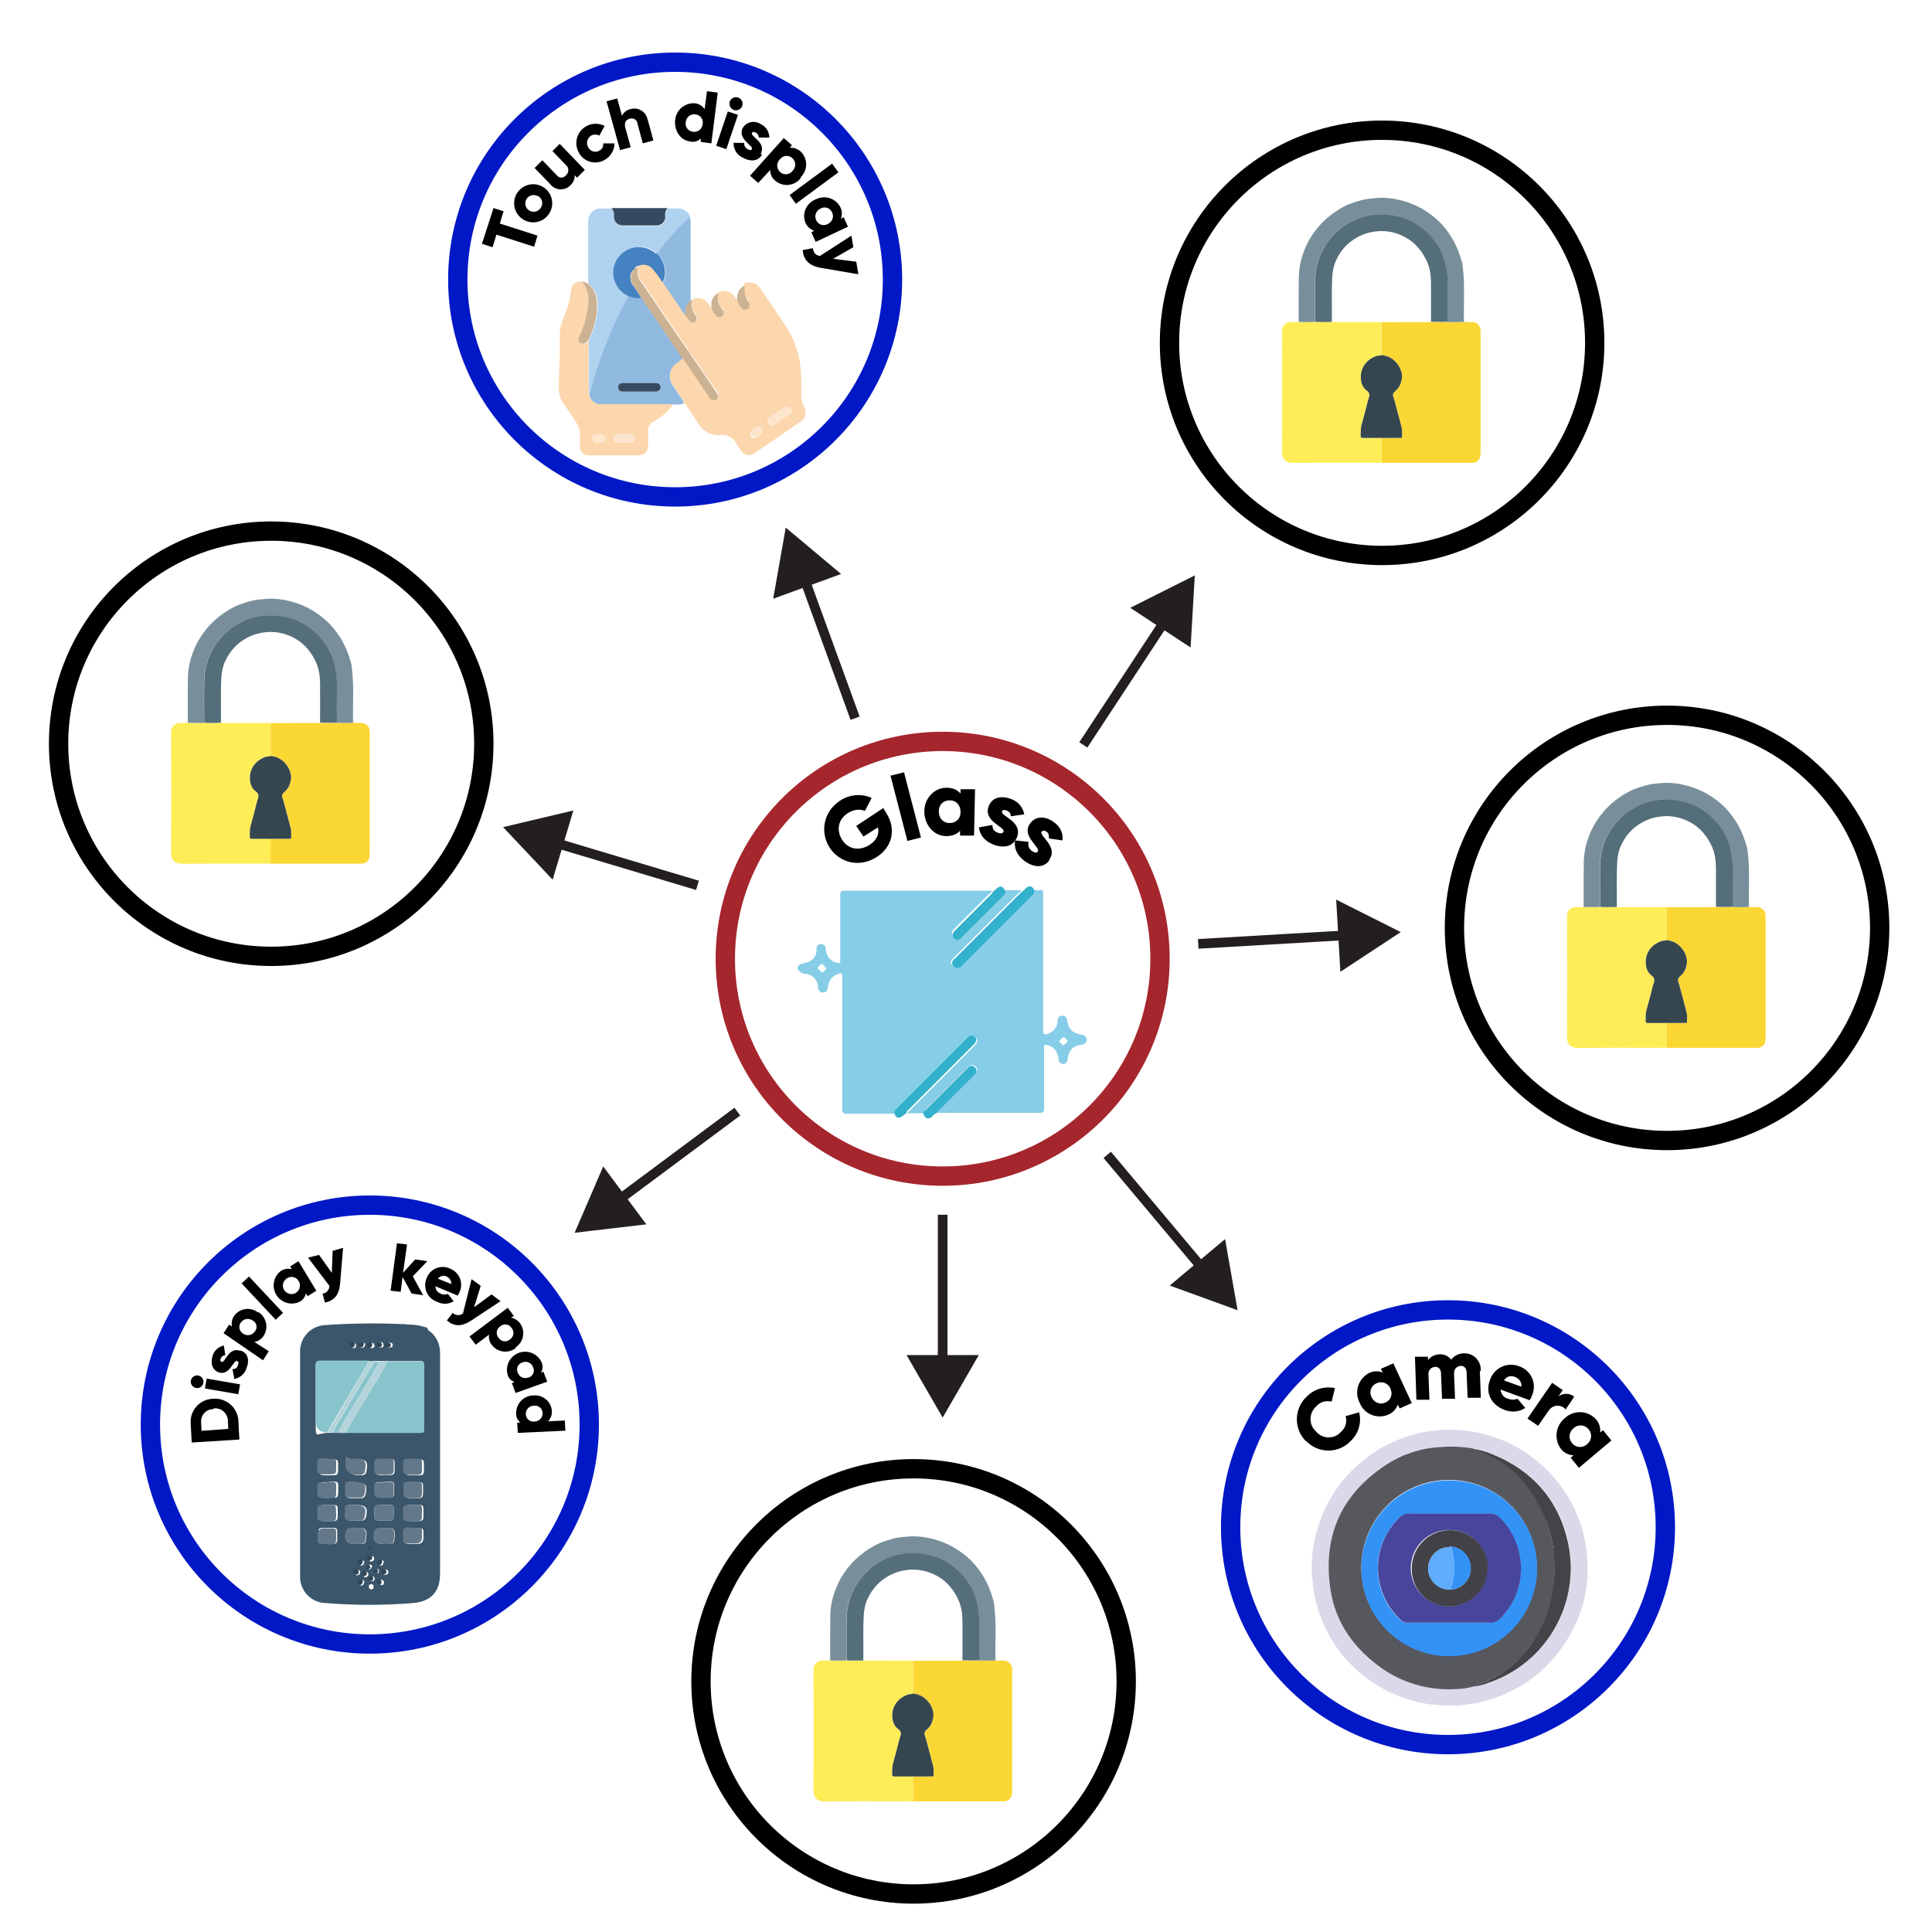 <?xml version="1.0" encoding="UTF-8"?><svg id="Layer_1" xmlns="http://www.w3.org/2000/svg" viewBox="0 0 400 400"><defs><style>.cls-1{stroke:#a5262d;}.cls-1,.cls-2,.cls-3{stroke-width:4px;}.cls-1,.cls-2,.cls-3,.cls-4{fill:none;stroke-miterlimit:10;}.cls-2{stroke:#000;}.cls-5{fill:#fff;}.cls-6{fill:#57575e;}.cls-7{fill:#90b9e0;}.cls-3{stroke:#0018c6;}.cls-8{fill:#d9d9ea;}.cls-9{fill:#8ac5cd;}.cls-10{fill:#48459c;}.cls-11{fill:#546e7a;}.cls-12{fill:#434348;}.cls-13{fill:#3392f5;}.cls-14{fill:#364a5f;}.cls-15{fill:#90bae0;}.cls-16{fill:#afd2ef;}.cls-17{fill:#ffed58;}.cls-18{fill:#fcd6ac;}.cls-4{stroke:#231f20;stroke-width:2px;}.cls-19{fill:#36464e;}.cls-20{fill:#424248;}.cls-21{fill:#3b566a;}.cls-22{fill:#b2d3d9;}.cls-23{fill:#4582c2;}.cls-24{fill:#607890;}.cls-25{fill:#cbb293;}.cls-26{fill:#374b60;}.cls-27{fill:#fcd6ad;}.cls-28{fill:#b3d4da;}.cls-29{fill:#788f9b;}.cls-30{fill:#3392f6;}.cls-31{fill:#637889;}.cls-32{fill:#fde6cd;}.cls-33{fill:#88c4cc;}.cls-34{fill:#2f4859;}.cls-35{fill:#33b1cb;}.cls-36{fill:#cbb292;}.cls-37{fill:#304959;}.cls-38{fill:#fbd734;}.cls-39{fill:#60acfd;}.cls-40{fill:#231f20;}.cls-41{fill:#33b1cc;}.cls-42{fill:#86cde8;}.cls-43{fill:#e2c8aa;}</style></defs><circle class="cls-1" cx="195.17" cy="198.5" r="45"/><path class="cls-42" d="m165.17,200.8v-.6c.3-.6.9-.7,1.4-.8,1.4-.2,2.5-1.3,2.5-2.7v-.5c.1-.5.5-.8,1-.7.5,0,.9.4.9.8,0,.3,0,.5.1.8.2,1.1,1.1,2,2.2,2.2.7.2.7.1.7-.6v-13.5c0-.53.27-.8.8-.8h30.6c0,.3-.3.4-.5.6-2.4,2.4-4.8,4.8-7.2,7.2-.2.2-.4.4-.5.6-.2.4-.1.9.2,1.2s.8.4,1.2.1c.2-.1.4-.3.5-.5,2.8-2.8,5.6-5.6,8.3-8.3.3-.3.5-.6.6-1h3.4c0,.3-.3.4-.5.6l-13.3,13.3-.5.5c-.2.3-.3.7,0,1,.2.3.5.6.9.5.3,0,.6-.2.9-.4l14.6-14.6c.3-.2.5-.6.5-.9h1.1c1,0,.9-.1.9.9v28.3q0,.8.8.6c1.3-.4,2.2-1.5,2.2-2.8,0-.7.4-1,1-1s.9.4,1,1c.2,1.7,1.1,2.6,2.8,2.9.5,0,1,.3,1.2.8v.6c-.2.4-.7.7-1.1.7-1.7.2-2.6,1.1-2.8,2.9,0,.3-.2.7-.4.9-.3.2-.6.3-.9.1-.4-.1-.6-.5-.6-.9-.2-1.6-.9-2.6-2.3-2.9-.7-.2-.7-.1-.7.6v12.6c0,.53-.23.8-.7.8h-21.6c0-.3.3-.4.5-.6l7.5-7.5c.5-.6.6-1.1.1-1.5-.4-.4-1-.4-1.4,0l-.1.1c-2.9,2.9-5.8,5.8-8.7,8.7-.2.2-.4.5-.5.9h-3.4c0-.3.3-.4.5-.6l13.3-13.3c.2-.2.4-.4.5-.6.2-.4.2-.9-.2-1.2-.3-.3-.9-.4-1.2,0-.1,0-.2.2-.3.3l-14.6,14.6c-.3.2-.4.6-.5.9h-10.1c-.6,0-.9-.3-.9-.9v-27.5c0-.7,0-.8-.7-.6-1.3.4-2.1,1.3-2.3,2.9,0,.6-.4,1-1,1s-1-.5-1-1v-.3c-.1-1.4-1.3-2.5-2.7-2.6-.5,0-1-.3-1.3-.7l-.2-.1Zm5,.6c.3-.2.7-.5.9-.9-.3-.4-.6-.7-.9-1-.3.2-.6.5-.9.9.2.3.5.6.9.9h0v.1Zm50.9,14.2c-.2-.4-.5-.7-.9-.9-.4.3-.7.6-.9.9l.9.9.9-.9h0Z"/><path class="cls-41" d="m211.57,184.6c.3-.1.5-.3.7-.6.8-.8,1.6-.6,1.9.5,0,.4-.3.7-.5.9l-14.6,14.6c-.2.3-.5.4-.9.4s-.7-.2-.9-.5-.2-.7,0-1c.1-.2.3-.4.5-.5l13.3-13.3c.2-.2.4-.3.5-.6v.1Z"/><path class="cls-35" d="m187.77,230.4c-.3.1-.5.4-.8.6-.8.7-1.6.5-1.8-.6,0-.3.2-.7.5-.9l14.6-14.6s.2-.2.3-.3c.4-.3.9-.2,1.2,0,.4.3.4.8.2,1.2-.1.2-.3.4-.5.6l-13.3,13.3c-.2.2-.4.3-.5.6l.1.1Z"/><path class="cls-41" d="m205.47,184.6c.2,0,.4-.2.6-.4,1-1,1.6-.8,2.1.4-.1.4-.3.8-.6,1l-8.3,8.3-.5.5c-.4.3-.9.2-1.2-.1-.4-.3-.5-.8-.2-1.2.1-.2.3-.5.5-.6,2.4-2.4,4.8-4.8,7.2-7.2.2-.2.4-.3.5-.6l-.1-.1Z"/><path class="cls-41" d="m193.77,230.5c-.3.1-.5.3-.7.6-.8.8-1.6.5-1.9-.5,0-.3.2-.6.5-.8,2.9-2.9,5.8-5.8,8.7-8.7.3-.5.9-.6,1.4-.2l.1.1c.4.4.4,1-.1,1.5l-7.5,7.5c-.2.2-.4.3-.4.6l-.1-.1Z"/><path d="m183.47,168.3c2.2,3.4,1.2,7.1-1.9,9.1-3.5,2.3-7.7,1.3-9.8-1.9-2.1-3.3-1.2-7.5,2.1-9.7,2.1-1.4,4.6-1.5,6.6-.6l-1.4,2.7c-.9-.4-2.3-.4-3.6.5-1.9,1.2-2.4,3.5-1.1,5.5,1.2,1.9,3.5,2.4,5.7,1,1.5-1,2-2.3,1.7-3.6l-3,1.9-1.5-2.2,5.6-3.7.6,1Z"/><path d="m184.37,160.6l2.8-.7,3.5,13.5-2.8.7-3.5-13.5Z"/><path d="m201.87,163.4l-.2,9.6h-2.9v-1c-.6.7-1.6,1.1-2.9,1.1-2.5,0-4.5-2.3-4.5-5.1s2.2-5,4.7-4.9c1.3,0,2.2.5,2.8,1.2v-.9h3Zm-3,4.7c0-1.4-.9-2.4-2.2-2.4s-2.3.8-2.3,2.3c0,1.4.9,2.4,2.2,2.4s2.3-.8,2.3-2.3Z"/><path d="m210.57,173.3c-.8,2.1-2.9,2.3-4.8,1.6-1.8-.7-2.9-1.9-3.1-3.6l2.8-.5c0,.8.3,1.3,1.1,1.6.6.2,1,.2,1.2-.2.4-1-4.2-2.1-3.1-5.2.7-2,2.7-2.3,4.6-1.6,1.5.5,2.5,1.7,2.8,3.2l-2.8.4c0-.6-.3-1-.9-1.2-.5-.2-.8-.1-.9.2-.4,1,4.3,2,3.1,5.3Z"/><path d="m217.27,178.1c-1.3,1.8-3.4,1.4-5.1.2-1.5-1.1-2.3-2.6-2-4.3l2.8.3c-.2.7,0,1.4.7,1.9.6.4,1,.4,1.2.1.6-.9-3.5-3.2-1.6-5.8,1.2-1.7,3.3-1.5,4.9-.3,1.3.9,2,2.3,1.8,3.8l-2.8-.4c0-.6,0-1.1-.5-1.4-.4-.3-.8-.3-1,0-.6.9,3.6,3.1,1.5,5.9h.1Z"/><circle class="cls-3" cx="139.78" cy="57.88" r="45"/><path class="cls-18" d="m166.78,85.18v.8c-.18.53-.53.99-1,1.3l-9.6,6.6c-.87.61-2.08.39-2.69-.48,0,0,0-.01-.01-.02-.3-.5-.7-1-1-1.5-.6-1.25-1.93-1.97-3.3-1.8-1.87.16-3.66-.78-4.6-2.4-.9-1.3-1.7-2.6-2.6-3.9-.1-.2-.2-.4-.4-.4,0-.19-.07-.36-.2-.5-.7-1.1-1.4-2.1-2.1-3.2-1.05-1.47-.72-3.51.75-4.56.02-.01.03-.02.05-.04.45-.31.89-.64,1.3-1,.2,0,.3.2.4.3,1,1.4,1.9,2.9,2.9,4.3l2.4,3.6c.29.42.85.55,1.3.3.41-.3.5-.89.2-1.3,0,0,0,0,0,0,0-.1-.1-.2-.2-.3-3.2-4.6-6.3-9.2-9.5-13.9-2-3-4.1-6-6.1-9-.44-.58-.68-1.28-.7-2,0-.3.3-.6.1-1v-.2c1.12-.52,2.45-.19,3.2.8.58.91,1.21,1.78,1.9,2.6,1.2,1.7,2.3,3.4,3.5,5.1.34.61.74,1.17,1.2,1.7h0s0,.2.1.2c.27.42.57.82.9,1.2.3.3.8.3,1.1,0,.4-.3.4-.8,0-1.3-.56-.71-.84-1.6-.8-2.5,0-.3.3-.5.1-.7,1.12-.57,2.48-.23,3.2.8.18.34.41.65.7.9.23.54.53,1.05.9,1.5.32.3.8.38,1.2.2.39-.27.52-.78.3-1.2-.13-.26-.3-.49-.5-.7-.51-.73-.69-1.63-.5-2.5v-.4c.77-.45,1.73-.45,2.5,0,.7.4,1,1.1,1.5,1.6h0c.24.5.54.97.9,1.4.3.3.8.3,1.1,0,.28-.21.43-.55.4-.9-.04-.26-.14-.5-.3-.7-.59-.69-.84-1.6-.7-2.5v-.8c1.2-.51,2.59-.09,3.3,1,1.9,2.8,3.8,5.5,5.6,8.3,1.44,2.31,2.36,4.9,2.7,7.6.22,1.93.29,3.86.2,5.8-.04,1.15.23,2.3.8,3.3l.1.5Zm-2.9-.1c0-.32-.2-.59-.5-.7-.32-.15-.68-.15-1,0-1,.7-2,1.3-3,2-.43.22-.6.74-.38,1.17.02.05.05.09.08.13.3.41.89.5,1.3.2,0,0,0,0,0,0,1-.7,2-1.4,3-2,.31-.15.5-.46.5-.8Zm-6.1,4.2c.05-.44-.27-.85-.71-.9-.17-.02-.34.01-.49.1-.32.16-.62.37-.9.6-.3.32-.38.8-.2,1.2.25.38.77.49,1.15.24.02-.01.03-.02.05-.04.28-.18.55-.38.8-.6.2-.2.3-.3.2-.5l.1-.1Z"/><path class="cls-16" d="m121.78,58.68v-12.8c-.03-1.25.79-2.37,2-2.7h2.9c.37.48.55,1.09.5,1.7-.08.97.64,1.82,1.61,1.89.06,0,.12,0,.19,0h6.9c.98.07,1.83-.67,1.9-1.65,0-.08,0-.17,0-.25-.08-.61.1-1.23.5-1.7h2.6c.67.17,1.27.56,1.7,1.1.2.22.31.5.3.8-.8.7-1.6,1.5-2.3,2.2-1.3,1.4-2.5,2.8-3.7,4.3-.19.39-.51.71-.9.9-1.05-.97-2.47-1.45-3.9-1.3-2.61.21-4.69,2.29-4.9,4.9-.12,2.2,1.1,4.26,3.1,5.2-.4.8-.9,1.7-1.3,2.5-1,1.9-1.9,3.9-2.7,5.8-1.16,2.81-2.18,5.68-3.05,8.6-.4,1.3-.7,2.6-1.1,3.9-.16-.38-.23-.79-.2-1.2v-10.4c.1-.3.3-.6.4-.9.68-1.56,1.12-3.21,1.3-4.9.3-2.2.1-4.3-1.7-5.9l-.15-.1Z"/><path class="cls-14" d="m138.23,43.08c-.42.46-.6,1.09-.5,1.7.07.98-.67,1.83-1.65,1.9-.08,0-.17,0-.25,0h-6.9c-.97.03-1.78-.74-1.81-1.71,0-.06,0-.12,0-.19.08-.61-.1-1.23-.5-1.7h11.6Z"/><path class="cls-24" d="m137.98,43.08c-.1.1-.3,0-.5,0h.5Z"/><path class="cls-7" d="m121.98,81.98c.4-1.3.7-2.6,1.1-3.9.88-2.92,1.92-5.79,3.1-8.6.8-1.98,1.7-3.92,2.7-5.8.4-.8.9-1.7,1.3-2.5.2,0,.4.2.6.2.67.27,1.4.34,2.1.2,0,.1.2.2.2.3,2.4,3.5,4.8,7.1,7.2,10.6.42.53.79,1.1,1.1,1.7-.41.36-.85.69-1.3,1-1.49,1.02-1.86,3.06-.84,4.55.01.02.02.03.04.05.7,1.1,1.4,2.1,2.1,3.2.1.2.2.3.2.5-.7.4-1.4.2-2.1.3h-14.8c-1.15.09-2.22-.61-2.6-1.7l-.1-.1Zm10.4-.9h3.3c.7,0,1.1-.3,1.1-.9s-.4-.9-1.1-.9h-6.6c-.7,0-1.1.3-1.1.9s.4.9,1.1.9h3.3Z"/><path class="cls-15" d="m135.88,52.38c.5-.1.6-.5.9-.9,1.2-1.5,2.4-2.9,3.7-4.3.72-.78,1.49-1.52,2.3-2.2.16.38.23.79.2,1.2v16.2c-.53.38-.89.96-1,1.6-.05.47-.05.93,0,1.4-.46-.53-.86-1.09-1.2-1.7-1.2-1.7-2.3-3.4-3.5-5.1.32-.62.49-1.3.5-2,.04-1.57-.62-3.07-1.8-4.1l-.1-.1Z"/><path class="cls-23" d="m135.88,52.38c1.17,1.04,1.82,2.54,1.8,4.1.03.7-.15,1.39-.5,2-.58-.91-1.21-1.78-1.9-2.6-.72-1.03-2.08-1.37-3.2-.8-.29,0-.54.21-.6.5h0c-.06,0-.1.04-.1.1h0c-.06,0-.1.04-.1.1h0c-.06,0-.1.04-.1.1h0c-.58.49-.81,1.27-.6,2,0,.45.18.88.5,1.2.6.9,1.2,1.7,1.7,2.6-.7.13-1.43.06-2.1-.2-.21-.02-.42-.09-.6-.2-2.66-1.2-3.85-4.33-2.65-7,.8-1.77,2.51-2.97,4.45-3.1,1.42-.09,2.82.37,3.9,1.3l.1-.1Z"/><path class="cls-36" d="m132.78,61.58c-.6-.9-1.2-1.7-1.7-2.6-.29-.34-.47-.76-.5-1.2,0-.71.21-1.41.6-2h.1l.1-.1h0l.1-.1h0c.2,0,.4-.2.6-.3.1.3-.1.6-.1,1,.02.72.26,1.42.7,2,2,3,4.1,6,6.1,9,3.2,4.6,6.3,9.2,9.5,13.9,0,.1.2.2.2.3.31.4.23.97-.17,1.28-.01,0-.02.02-.03.02-.45.21-.99.08-1.3-.3l-2.4-3.6c-1-1.4-1.9-2.9-2.9-4.3-.1-.2-.2-.3-.4-.3-.33-.59-.7-1.16-1.1-1.7-2.4-3.5-4.8-7.1-7.2-10.6,0-.1-.2-.2-.2-.3v-.1Z"/><path class="cls-32" d="m163.88,85.08c0,.34-.19.65-.5.8-1,.7-2,1.4-3,2-.42.27-.98.18-1.3-.2-.28-.41-.18-.97.22-1.25.02-.02.05-.03.08-.05,1-.7,2-1.4,3-2,.29-.25.71-.25,1,0,.3.2.5.4.5.7Z"/><path class="cls-25" d="m152.68,62.38c-.16-.75-.05-1.52.3-2.2.3-.46.71-.84,1.2-1.1v.8c-.06.89.18,1.77.7,2.5.2.18.31.43.3.7,0,.4,0,.7-.4.9-.34.2-.76.2-1.1,0-.39-.4-.7-.88-.9-1.4h0l-.1-.2Z"/><path class="cls-25" d="m147.38,63.78c-.38-1.21.17-2.52,1.3-3.1.1.1,0,.3,0,.4-.2.87-.02,1.78.5,2.5.2.2.3.5.5.7.28.41.16.97-.25,1.25s-.97.16-1.25-.25c-.39-.44-.7-.95-.9-1.5h.1Z"/><path class="cls-36" d="m141.88,65.28v-1.4c.21-.6.55-1.15,1-1.6.15-.03.29-.09.4-.2.2.3,0,.5-.1.7,0,.9.28,1.77.8,2.5.35.36.35.94,0,1.3-.3.3-.8.3-1.1,0-.32-.38-.62-.78-.9-1.2,0,0,0-.2-.1-.2h0v.1Z"/><path class="cls-32" d="m157.78,89.18c0,.2,0,.4-.2.5-.22.25-.49.46-.8.6-.36.28-.88.21-1.16-.15-.01-.02-.02-.03-.04-.05-.24-.4-.15-.9.2-1.2l.9-.6c.39-.22.88-.08,1.1.31.08.15.12.32.1.49l-.1.1Z"/><path class="cls-43" d="m132.08,55.18c-.2,0-.4.3-.6.3,0-.3.4-.4.6-.5v.2Z"/><path class="cls-15" d="m141.88,65.28c0,.08.04.15.1.2-.05-.05-.09-.12-.1-.2Z"/><path class="cls-27" d="m121.98,81.98c.38,1.09,1.45,1.79,2.6,1.7h14.8c-.98,1.38-2.24,2.54-3.7,3.4-.2.1-.3.2-.5.3-.7.36-1.09,1.12-1,1.9v3.1c0,1.05-.85,1.9-1.9,1.9h-10.3c-.96.09-1.81-.61-1.9-1.56-.01-.11-.01-.22,0-.34v-3c-.23-.99-.67-1.91-1.3-2.7-.7-1-1.3-2.1-2.1-3.1-.67-.97-1.02-2.12-1-3.3,0-2.3.2-4.6.2-6.9v-3.3c-.04-1.47.24-2.94.8-4.3.82-1.84,1.36-3.8,1.6-5.8.04-.96.86-1.7,1.82-1.66.13,0,.26.03.38.06.9,1.1,1.39,2.48,1.4,3.9-.05,1.35-.25,2.69-.6,4-.27,1.25-.7,2.47-1.3,3.6-.23.47-.05,1.04.4,1.3.42.26.98.13,1.24-.29.02-.04.04-.07.06-.11.05-.11.12-.21.2-.3v10.4c-.03.41.04.82.2,1.2l-.1-.1Zm7.3,7.9h-1.2c-.5-.07-.96.27-1.03.77s.27.96.77,1.03c.09.01.18.01.27,0h2.4c.5,0,.9-.4.9-.9s-.4-.9-.9-.9h-1.2Zm-5.3,1.8c.24.02.48-.02.7-.1.38-.17.59-.59.5-1-.14-.43-.55-.72-1-.7-.6,0-1.2,0-1.5.6v.2c0,.7.4,1,1.3,1Z"/><path class="cls-36" d="m121.78,70.38c-.05.11-.12.21-.2.3-.26.45-.83.63-1.3.4-.45-.2-.66-.73-.46-1.19.02-.04.04-.08.06-.11.58-1.15,1.03-2.35,1.35-3.6.35-1.31.55-2.65.6-4,.04-1.43-.46-2.82-1.4-3.9.49.08.97.25,1.4.5,1.8,1.6,1.9,3.7,1.7,5.9-.18,1.69-.62,3.34-1.3,4.9-.1.3-.3.6-.4.9l-.05-.1Z"/><path class="cls-26" d="m132.38,81.08h-3.3c-.7,0-1.1-.3-1.1-.9s.4-.9,1.1-.9h6.6c.7,0,1.1.4,1.1.9s-.4.9-1.1.9h-3.3Z"/><path class="cls-43" d="m131.23,55.78c-.35.61-.55,1.3-.6,2-.26-.73-.02-1.54.6-2Z"/><path class="cls-32" d="m129.28,89.88h1.1c.5-.07.96.27,1.03.77s-.27.96-.77,1.03c-.09.01-.18.01-.27,0h-2.4c-.5,0-.9-.4-.9-.9s.4-.9.9-.9h1.3,0Z"/><path class="cls-32" d="m124.08,91.68c-1,0-1.4-.3-1.3-1v-.2c.3-.6.9-.6,1.5-.6.45-.02.86.27,1,.7.14.41-.07.85-.48.99,0,0-.01,0-.02,0-.23.07-.46.11-.7.1Z"/><path d="m104.28,43.68l-.8,2.6,7.8,2.5-.7,2.3-7.8-2.5-.8,2.6-2.2-.7,2.4-7.4,2.2.7-.1-.1Z"/><path d="m108.38,45.48c-1.87-1.11-2.5-3.52-1.39-5.4,1.11-1.87,3.52-2.5,5.4-1.39,1.87,1.1,2.5,3.51,1.4,5.39-1.09,1.87-3.48,2.51-5.36,1.43-.01,0-.03-.02-.04-.03Zm2.9-4.9c-.85-.44-1.89-.11-2.33.74-.44.85-.11,1.89.74,2.33.82.43,1.83.13,2.3-.67.51-.78.29-1.83-.5-2.34-.03-.02-.07-.04-.1-.06h-.1Z"/><path d="m115.88,29.78l5.2,5.4-1.6,1.6-.5-.5c.03.8-.3,1.57-.9,2.1-1.07,1.09-2.83,1.1-3.92.03-.1-.1-.2-.21-.28-.33l-3.2-3.3,1.6-1.6,3,3.1c.38.52,1.11.64,1.63.27.1-.07.19-.16.27-.27.58-.49.66-1.35.17-1.93-.05-.06-.11-.12-.17-.17l-2.8-2.9,1.6-1.6-.1.1Z"/><path d="m119.78,31.48c-1.03-1.96-.27-4.37,1.69-5.4,1.16-.61,2.55-.61,3.71,0l-1.1,2c-.53-.3-1.17-.3-1.7,0-.82.5-1.09,1.57-.6,2.4.38.81,1.35,1.16,2.16.78.05-.02.1-.05.14-.08.57-.26.9-.88.8-1.5h2.35c-.02,1.41-.78,2.7-2,3.4-1.82,1.1-4.19.52-5.29-1.3-.04-.07-.08-.13-.11-.2l-.05-.1Z"/><path d="m134.08,24.68l1.2,4.4-2.2.6-1.1-4.1c-.08-.66-.68-1.14-1.34-1.06-.09.01-.17.03-.26.06-.8.2-1.2.8-.9,1.9l1.1,4-2.2.6-2.8-10.1,2.2-.6,1,3.6c.33-.74,1.01-1.26,1.8-1.4,1.46-.42,2.99.42,3.42,1.89.04.13.07.27.08.41v-.2Z"/><path d="m148.58,19.28l-1.3,10.4-2.2-.3v-.7c-.57.58-1.41.81-2.2.6-2-.2-3.3-2.2-3.1-4.4.17-2.06,1.94-3.6,4-3.5.85.06,1.62.5,2.1,1.2l.5-3.7,2.2.3v.1Zm-3.1,6.4c.18-.91-.41-1.79-1.32-1.97-.06-.01-.12-.02-.18-.03-.95-.15-1.84.51-1.98,1.46,0,.05-.01.1-.02.14-.18.91.41,1.79,1.32,1.97.06.01.12.02.18.03.95.15,1.84-.51,1.98-1.46,0-.05.01-.1.02-.14Z"/><path d="m150.68,23.08l2.1.7-2.4,7.1-2.1-.7,2.4-7.1Zm.4-2c.22-.72.98-1.12,1.7-.9.72.22,1.12.98.9,1.7-.22.72-.98,1.12-1.7.9-.71-.23-1.1-.98-.9-1.7h0Z"/><path d="m157.78,31.98c-.8,1.5-2.5,1.5-3.9.7-1.26-.51-2.06-1.75-2-3.1h2.2c-.07.54.22,1.06.7,1.3.5.3.8.2.9,0,.4-.7-3.1-2.1-1.9-4.4.76-1.23,2.37-1.62,3.6-.86.03.02.06.04.1.06,1.1.5,1.8,1.59,1.8,2.8h-2.2c.04-.43-.21-.83-.6-1-.23-.2-.57-.2-.8,0-.4.8,3.1,2,1.8,4.4l.3.1Z"/><path d="m165.78,36.88c-1.23,1.59-3.51,1.89-5.11.66-.07-.05-.13-.11-.19-.16-.67-.53-1.04-1.35-1-2.2l-2.5,2.7-1.7-1.5,7-7.8,1.7,1.5-.5.5c.84-.04,1.67.24,2.3.8,1.46,1.41,1.51,3.74.1,5.2-.03.03-.06.06-.1.1v.2Zm-1.7-1.5c.72-.67.76-1.8.08-2.52-.03-.03-.06-.06-.08-.08-.67-.67-1.76-.67-2.43,0-.06.06-.12.13-.17.2-.72.67-.76,1.8-.08,2.52.03.03.06.06.08.08.67.67,1.76.67,2.43,0,.06-.06.12-.13.17-.2Z"/><path d="m172.28,33.88l1.3,1.8-8.8,6.5-1.3-1.8,8.8-6.5Z"/><path d="m175.68,46.88l-6.8,3.2-.9-2,.6-.3c-.8-.26-1.45-.84-1.8-1.6-.79-1.88.09-4.05,1.97-4.85.04-.02.09-.04.13-.05,1.85-.96,4.13-.25,5.1,1.6.38.75.42,1.62.1,2.4l.6-.3.9,2,.1-.1Zm-4.3-.5c.9-.39,1.32-1.44.93-2.34,0-.02-.02-.04-.03-.06-.37-.86-1.36-1.26-2.22-.89-.06.03-.12.06-.18.09-.9.39-1.32,1.44-.93,2.34,0,.02.02.04.03.06.37.86,1.36,1.26,2.22.89.06-.03.12-.06.18-.09Z"/><path d="m177.68,56.78l-7.6-1.3c-2.5-.4-3.7-1.6-3.9-3.7l2.1-.4c.2,1,.6,1.5,1.5,1.6l6.5-4.2.4,2.4-4.2,2.4,4.8.6.4,2.4v.2Z"/><circle class="cls-3" cx="299.79" cy="316.2" r="45"/><path d="m270.49,298.5c-2.57-2.45-2.66-6.52-.21-9.09.07-.07.14-.14.21-.21,1.52-1.59,3.75-2.27,5.9-1.8l-.7,2.8c-1.17-.32-2.42.07-3.2,1-1.44,1.29-1.56,3.49-.27,4.93.09.1.18.19.27.27,1.23,1.44,3.39,1.61,4.82.38.14-.12.26-.24.38-.38.9-.8,1.26-2.05.9-3.2l2.8-.8c.55,2.13-.11,4.39-1.7,5.9-2.39,2.57-6.41,2.71-8.97.33-.11-.1-.22-.21-.33-.33l.1.2Z"/><path d="m288.49,282.3l3.8,8.2-2.5,1.1-.4-.8c-.32.96-1.05,1.73-2,2.1-2.27.96-4.89-.1-5.85-2.37-.02-.04-.04-.09-.05-.13-1.14-2.21-.29-4.92,1.9-6.1.9-.48,1.97-.52,2.9-.1l-.4-.8,2.5-1.1h.1Zm-.6,5.2c-.44-1.08-1.68-1.6-2.76-1.16-.05.02-.09.04-.14.06-1.05.43-1.54,1.63-1.11,2.68.03.08.07.15.11.22.47,1.07,1.71,1.57,2.79,1.1.02-.01.05-.02.07-.03,1.04-.44,1.53-1.64,1.09-2.69-.03-.06-.06-.12-.09-.18h.04Z"/><path d="m306.39,283.9l.2,5.5h-2.74l-.2-5.2c0-.9-.5-1.5-1.3-1.4s-1.4.7-1.3,1.7l.2,5.1h-2.7l-.2-5.2c0-.9-.5-1.5-1.3-1.4s-1.4.7-1.3,1.7l.2,5.1h-2.7l-.3-8.9h2.7v.7c.57-.75,1.46-1.19,2.4-1.2.93-.06,1.84.35,2.4,1.1.62-.81,1.58-1.3,2.6-1.3,1.84-.1,3.41,1.31,3.51,3.14,0,.15,0,.3,0,.46l-.16.1Z"/><path d="m312.29,289.6c.61.25,1.29.25,1.9,0l1.6,1.9c-1.28.83-2.89.98-4.3.4-2.9-1.1-4-3.7-3-6.2.8-2.41,3.4-3.71,5.8-2.91.1.03.2.07.3.11,2.31.8,3.54,3.32,2.75,5.63-.04.13-.09.25-.15.37-.11.36-.27.7-.5,1l-6-2.2c.03.93.69,1.71,1.6,1.9Zm2.7-2.5c.09-.89-.45-1.72-1.3-2-.83-.42-1.85-.11-2.3.7l3.6,1.3Z"/><path d="m325.85,289.3l-1.7,2.5c-.77-.92-2.14-1.03-3.06-.26-.13.11-.24.23-.34.36l-2.3,3.3-2.2-1.5,5.1-7.4,2.2,1.5-.9,1.3c.95-.7,2.25-.7,3.2,0v.2Z"/><path d="m333.79,298.1l-6.9,5.8-1.7-2.1.6-.5c-1.02-.03-1.97-.5-2.6-1.3-1.5-2-1.15-4.83.8-6.4,1.83-1.71,4.68-1.62,6.4.2.7.76,1.02,1.78.9,2.8l.6-.5,1.7,2.1.2-.1Zm-5.2.9c.93-.72,1.11-2.05.39-2.99-.03-.04-.06-.08-.09-.11-.73-.91-2.06-1.05-2.97-.32-.05.04-.09.08-.13.12-.93.72-1.11,2.05-.39,2.99.03.04.06.08.09.11.73.91,2.06,1.05,2.97.32.05-.04.09-.08.13-.12h0Z"/><path class="cls-8" d="m328.79,326.3v.2c-.3,0-.2.3-.2.4.02.5-.02,1-.1,1.5-.46,3.4-1.54,6.69-3.2,9.7-1.45,2.61-3.27,5.01-5.4,7.1-2.28,2.2-4.92,3.99-7.8,5.3-2.42,1.11-4.97,1.89-7.6,2.3l-2.4.3h-3.8c-.66-.12-1.33-.19-2-.2-6.9-.93-13.23-4.34-17.8-9.6-3.72-4.31-6.06-9.64-6.7-15.3.03-.54-.04-1.08-.2-1.6v-3.6c.09-.15.13-.33.1-.5,0-.81.1-1.62.3-2.4.52-3.15,1.57-6.2,3.1-9,1.42-2.61,3.24-4.97,5.4-7,6.12-5.88,14.57-8.71,23-7.7,3.19.39,6.3,1.31,9.2,2.7,6.29,3.11,11.23,8.41,13.9,14.9.98,2.36,1.62,4.86,1.9,7.4.17,1.49.23,3,.2,4.5-.02.21.02.41.1.6h0Zm-23.8,22.9c1.12-.17,2.22-.44,3.3-.8,11.94-4.11,18.99-16.42,16.5-28.8-1.9-8.9-7.3-15.1-15.7-18.5-1.27-.56-2.62-.93-4-1.1-.23-.08-.46-.15-.7-.2-2.08-.32-4.2-.38-6.3-.2-3.92.22-7.71,1.46-11,3.6-8.9,5.8-12.9,14-11.8,24.6.69,6.91,4.39,13.16,10.1,17.1,4.69,3.4,10.41,5.1,16.2,4.8,1.15.03,2.3-.14,3.4-.5h0Z"/><path class="cls-6" d="m304.99,349.2c-1.11.31-2.25.48-3.4.5-5.8.39-11.55-1.31-16.2-4.8-5.8-4.3-9.4-10-10.1-17.1-1.2-10.6,2.9-18.8,11.8-24.6,3.29-2.14,7.08-3.38,11-3.6,2.1-.18,4.22-.12,6.3.2.25-.02.5.05.7.2.15.12.32.22.5.3,4.28,1.29,8.03,3.92,10.7,7.5,1.29,1.66,2.37,3.47,3.2,5.4,1.38,3.22,2.18,6.67,2.36,10.17.05,1.84-.05,3.68-.3,5.5-.39,2.82-1.23,5.55-2.5,8.1-1.36,2.79-3.22,5.29-5.5,7.4-1.88,1.7-4.05,3.05-6.4,4-.72.22-1.42.49-2.1.8l-.06.03Zm-23.14-24.6c.03,10.02,8.18,18.13,18.2,18.1,10.02-.03,18.13-8.18,18.1-18.2-.03-10.02-8.18-18.13-18.2-18.1-9.98.03-18.07,8.12-18.1,18.1v.1Z"/><path class="cls-12" d="m304.99,349.2c.68-.33,1.38-.59,2.1-.8,2.35-.96,4.51-2.31,6.4-4,2.28-2.11,4.14-4.61,5.5-7.4,1.27-2.55,2.11-5.28,2.5-8.1.3-1.82.4-3.66.3-5.5-.09-3.53-.91-7-2.4-10.2-.83-1.93-1.91-3.74-3.2-5.4-2.67-3.58-6.42-6.21-10.7-7.5-.2,0-.3-.1-.5-.3,1.38.17,2.73.54,4,1.1,8.4,3.4,13.8,9.6,15.7,18.5,2.55,12.39-4.52,24.74-16.5,28.8-1.06.42-2.17.69-3.3.8h.1Z"/><path class="cls-30" d="m281.85,324.7c0-10.05,8.15-18.2,18.2-18.2,10.05,0,18.2,8.15,18.2,18.2,0,10.05-8.15,18.2-18.2,18.2h0c-10.02.01-18.16-8.08-18.2-18.1h0v-.1Zm18.2-11.3h-8.2c-.86-.07-1.71.26-2.3.9-.2.2-.3.4-.5.6-2.83,3.04-4.18,7.17-3.7,11.3.35,3.58,2.03,6.89,4.7,9.3.29.3.68.48,1.1.5h17c.94.03,1.85-.33,2.5-1,.2-.2.3-.4.5-.5,2.96-3.32,4.25-7.81,3.5-12.2-.53-2.97-1.92-5.72-4-7.9-.55-.64-1.36-1.01-2.2-1h-8.4Z"/><path class="cls-10" d="m300.09,313.37h8.4c.84,0,1.65.36,2.2,1,2.12,2.16,3.52,4.92,4,7.9.78,4.39-.51,8.89-3.5,12.2-.11.21-.29.39-.5.5-.6.74-1.55,1.12-2.5,1h-17c-.42-.02-.81-.2-1.1-.5-2.65-2.42-4.32-5.73-4.7-9.3-.48-4.13.87-8.26,3.7-11.3.2-.17.36-.38.5-.6.58-.65,1.43-.99,2.3-.9h8.2Zm7.9,11.3c.03-4.34-3.46-7.87-7.8-7.9-.03,0-.07,0-.1,0-4.36-.06-7.94,3.44-8,7.8-.06,4.36,3.44,7.94,7.8,8,4.36.06,7.94-3.44,8-7.8,0-.03,0-.07,0-.1h.1,0Z"/><path class="cls-20" d="m307.99,324.7c-.05,4.3-3.5,7.79-7.8,7.9-4.23.13-7.77-3.2-7.9-7.43,0-.16,0-.31,0-.47,0-4.36,3.54-7.9,7.9-7.9s7.9,3.54,7.9,7.9h-.1Zm-7.9-4.4c-2.42.02-4.38,1.98-4.4,4.4h0c.02,2.42,1.98,4.38,4.4,4.4,2.41.02,4.38-1.93,4.4-4.34,0-.02,0-.04,0-.06,0-2.44-1.96-4.44-4.4-4.5h0v.1Z"/><path class="cls-39" d="m300.09,329.1c-2.38.05-4.35-1.84-4.4-4.22,0-.06,0-.12,0-.18.02-2.42,1.98-4.38,4.4-4.4h0c.4.2.5.7.6,1.1.5,2.21.5,4.49,0,6.7-.01.44-.24.85-.6,1.1v-.1Z"/><path class="cls-13" d="m300.09,329.1c.4-.2.5-.7.6-1.1.5-2.21.5-4.49,0-6.7-.01-.44-.24-.85-.6-1.1,2.46,0,4.45,2,4.44,4.46,0,2.45-1.99,4.44-4.44,4.44h0Z"/><line class="cls-5" x1="195.17" y1="251.5" x2="195.17" y2="293.5"/><line class="cls-4" x1="195.17" y1="251.5" x2="195.17" y2="282.74"/><polygon class="cls-40" points="187.69 280.55 195.17 293.5 202.65 280.55 187.69 280.55"/><line class="cls-5" x1="152.66" y1="230.15" x2="118.97" y2="255.23"/><line class="cls-4" x1="152.66" y1="230.15" x2="127.6" y2="248.8"/><polygon class="cls-40" points="124.89 241.5 118.97 255.23 133.82 253.49 124.89 241.5"/><line class="cls-5" x1="144.4" y1="183.3" x2="104.16" y2="171.25"/><line class="cls-4" x1="144.4" y1="183.3" x2="114.47" y2="174.34"/><polygon class="cls-40" points="118.71 167.8 104.16 171.25 114.42 182.13 118.71 167.8"/><line class="cls-5" x1="177.04" y1="148.7" x2="162.68" y2="109.23"/><line class="cls-4" x1="177.04" y1="148.7" x2="166.36" y2="119.34"/><polygon class="cls-40" points="174.14 118.84 162.68 109.23 160.08 123.96 174.14 118.84"/><line class="cls-5" x1="224.29" y1="154.22" x2="247.37" y2="119.13"/><line class="cls-4" x1="224.29" y1="154.22" x2="241.46" y2="128.12"/><polygon class="cls-40" points="246.5 134.06 247.37 119.13 234.01 125.84 246.5 134.06"/><line class="cls-5" x1="248.08" y1="195.42" x2="290.01" y2="192.98"/><line class="cls-4" x1="248.08" y1="195.42" x2="279.26" y2="193.6"/><polygon class="cls-40" points="277.51 201.2 290.01 192.98 276.64 186.26 277.51 201.2"/><line class="cls-5" x1="229.24" y1="239.1" x2="256.24" y2="271.27"/><line class="cls-4" x1="229.24" y1="239.1" x2="249.32" y2="263.03"/><polygon class="cls-40" points="242.18 266.16 256.23 271.27 253.64 256.54 242.18 266.16"/><path class="cls-38" d="m303.12,66.65c.56,0,1.12.02,1.68.03.95,0,1.73.78,1.75,1.74.01.88,0,1.76,0,2.63,0,7.43,0,14.85,0,22.28,0,.48-.02.98-.16,1.44-.17.55-.85,1.05-1.43,1.05-6.29,0-12.58,0-18.86,0-.03,0-.06,0-.09-.01,0-1.71,0-3.42,0-5.13,1.31,0,2.62,0,3.93-.01.17,0,.36.04.36-.23.01-.65.06-1.31-.09-1.93-.41-1.67-.89-3.33-1.32-4.99-.12-.45-.24-.9-.4-1.33-.25-.68.22-1.04.63-1.42.68-.62.96-1.4,1.12-2.3.34-1.87-1.24-4.12-3.02-4.69-.06-.1-.14-.15-.25-.09-.09-.02-.18-.04-.27-.06-.04-.06-.09-.07-.16-.04-.17-.02-.35-.05-.52-.07,0-2.27,0-4.54,0-6.81,3.22,0,6.45-.01,9.67-.02.2,0,.4-.02.6-.02,1.15.04,2.31.05,3.46,0,1.13.06,2.26.05,3.39,0Z"/><path class="cls-17" d="m286,90.67c0,1.71,0,3.42,0,5.13-.65,0-1.29.01-1.94.01-5.48,0-10.97-.03-16.45.02-1.44.01-2.19-.77-2.18-2.19.05-8.39.03-16.78,0-25.17,0-1.01.81-1.81,1.77-1.79.56.01,1.12-.01,1.68-.02,1.13.03,2.26.06,3.39-.01,1.15.07,2.3.04,3.45.01.19,0,.37.02.56.02,3.24,0,6.48,0,9.71.01,0,2.27,0,4.54,0,6.81-.36.17-.77.09-1.15.24-1.6.62-2.66,1.7-3.04,3.41-.07.04-.12.08-.03.15-.13,1.41.02,2.7,1.28,3.63.4.29.55.74.39,1.29-.1.34-.23.67-.31,1.01-.22.94-.47,1.88-.72,2.81-.18.69-.4,1.37-.56,2.07-.16.69-.12,1.39-.15,2.09-.01.35.08.47.45.46,1.28-.02,2.56,0,3.84,0Z"/><path class="cls-29" d="m272.27,66.64c-1.13.07-2.26.04-3.39.01,0-3.05-.02-6.1.02-9.15.02-1.41.21-2.81.62-4.18.49-1.65,1.19-3.2,2.14-4.63,1.18-1.79,2.65-3.31,4.4-4.56,1.15-.82,2.36-1.55,3.68-2.01,1.32-.46,2.65-.91,4.07-1.01.8-.06,1.59-.18,2.39-.16,1.99.03,3.92.43,5.78,1.13,1.87.7,3.55,1.72,5.08,2.99,1.32,1.1,2.4,2.4,3.32,3.83.65,1.02,1.17,2.1,1.61,3.23.24.62.41,1.27.62,1.9.2.57.23,1.2.3,1.81.39,3.6.1,7.21.19,10.81-1.13.04-2.26.06-3.39,0,0-2.58-.02-5.15.01-7.73.02-1.48-.17-2.93-.53-4.36-.51-2.01-1.44-3.82-2.8-5.37-1.66-1.9-3.68-3.33-6.11-4.1-1.73-.55-3.48-.72-5.3-.61-1.68.1-3.26.5-4.76,1.2-2.5,1.16-4.46,2.94-5.92,5.29-1.26,2.02-1.94,4.24-2.03,6.59-.11,3.03-.02,6.07-.02,9.11Z"/><path class="cls-11" d="m296.27,66.65c0-2.73.02-5.47,0-8.2-.02-1.45-.22-2.89-.8-4.24-.46-1.07-1.08-2.04-1.85-2.94-1.14-1.33-2.57-2.25-4.18-2.83-1.49-.54-3.05-.72-4.65-.52-.98.12-1.93.35-2.81.73-2.46,1.07-4.27,2.83-5.38,5.29-.52,1.15-.73,2.36-.79,3.61-.15,3.03-.02,6.07-.07,9.1-1.15.02-2.3.05-3.45-.02,0-3.04-.09-6.08.02-9.11.09-2.34.77-4.57,2.03-6.59,1.46-2.34,3.42-4.12,5.92-5.29,1.5-.7,3.08-1.1,4.76-1.2,1.82-.11,3.57.07,5.3.61,2.44.77,4.45,2.2,6.11,4.1,1.36,1.55,2.29,3.36,2.8,5.37.36,1.43.55,2.88.53,4.36-.03,2.58-.01,5.15-.01,7.73-1.15.06-2.31.04-3.46,0Z"/><path class="cls-19" d="m286,90.67c-1.28,0-2.56-.02-3.84,0-.37,0-.46-.11-.45-.46.03-.7-.02-1.41.15-2.09.17-.69.38-1.38.56-2.07.25-.94.5-1.87.72-2.81.08-.34.21-.68.31-1.01.16-.55,0-.99-.39-1.29-1.26-.93-1.41-2.23-1.28-3.63.07-.04.07-.09.03-.15.38-1.7,1.44-2.78,3.04-3.41.38-.15.79-.06,1.15-.24.17.02.35.05.52.07.03.09.08.14.16.04.09.02.18.04.27.06.05.12.15.1.25.09,1.78.57,3.36,2.82,3.02,4.69-.16.9-.45,1.67-1.12,2.3-.41.38-.88.73-.63,1.42.16.43.29.88.4,1.33.43,1.67.91,3.32,1.32,4.99.15.62.1,1.28.09,1.93,0,.28-.19.23-.36.23-1.31,0-2.62,0-3.93.01Z"/><path class="cls-11" d="m287.2,73.77c-.1,0-.2.03-.25-.09.11-.05.19,0,.25.09Z"/><path class="cls-11" d="m286.68,73.62c-.08.1-.12.05-.16-.04.06-.04.12-.02.16.04Z"/><path class="cls-29" d="m281.81,77.14c.04.06.04.12-.03.15-.09-.07-.03-.12.03-.15Z"/><circle class="cls-2" cx="286.15" cy="70.98" r="44.02"/><path class="cls-38" d="m73.12,149.65c.56,0,1.12.02,1.68.03.95,0,1.73.78,1.75,1.74.01.88,0,1.76,0,2.63,0,7.43,0,14.85,0,22.28,0,.48-.02.98-.16,1.44-.17.55-.85,1.05-1.43,1.05-6.29,0-12.58,0-18.86,0-.03,0-.06,0-.09-.01,0-1.71,0-3.42,0-5.13,1.31,0,2.62,0,3.93-.01.17,0,.36.04.36-.23.01-.65.06-1.31-.09-1.93-.41-1.67-.89-3.33-1.32-4.99-.12-.45-.24-.9-.4-1.33-.25-.68.22-1.04.63-1.42.68-.62.96-1.4,1.12-2.3.34-1.87-1.24-4.12-3.02-4.69-.06-.1-.14-.15-.25-.09-.09-.02-.18-.04-.27-.06-.04-.06-.09-.07-.16-.04-.17-.02-.35-.05-.52-.07,0-2.27,0-4.54,0-6.81,3.22,0,6.45-.01,9.67-.02.2,0,.4-.02.6-.02,1.15.04,2.31.05,3.46,0,1.13.06,2.26.05,3.39,0Z"/><path class="cls-17" d="m56,173.67c0,1.71,0,3.42,0,5.13-.65,0-1.29.01-1.94.01-5.48,0-10.97-.03-16.45.02-1.44.01-2.19-.77-2.18-2.19.05-8.39.03-16.78,0-25.17,0-1.01.81-1.81,1.77-1.79.56.01,1.12-.01,1.68-.02,1.13.03,2.26.06,3.39-.01,1.15.07,2.3.04,3.45.01.19,0,.37.02.56.02,3.24,0,6.48,0,9.71.01,0,2.27,0,4.54,0,6.81-.36.17-.77.09-1.15.24-1.6.62-2.66,1.7-3.04,3.41-.07.04-.12.08-.03.15-.13,1.41.02,2.7,1.28,3.63.4.29.55.74.39,1.29-.1.34-.23.67-.31,1.01-.22.94-.47,1.88-.72,2.81-.18.69-.4,1.37-.56,2.07-.16.69-.12,1.39-.15,2.09-.01.35.08.47.45.46,1.28-.02,2.56,0,3.84,0Z"/><path class="cls-29" d="m42.27,149.64c-1.13.07-2.26.04-3.39.01,0-3.05-.02-6.1.02-9.15.02-1.41.21-2.81.62-4.18.49-1.65,1.19-3.2,2.14-4.63,1.18-1.79,2.65-3.31,4.4-4.56,1.15-.82,2.36-1.55,3.68-2.01,1.32-.46,2.65-.91,4.07-1.01.8-.06,1.59-.18,2.39-.16,1.99.03,3.92.43,5.78,1.13,1.87.7,3.55,1.72,5.08,2.99,1.32,1.1,2.4,2.4,3.32,3.83.65,1.02,1.17,2.1,1.61,3.23.24.62.41,1.27.62,1.9.2.57.23,1.2.3,1.81.39,3.6.1,7.21.19,10.81-1.13.04-2.26.06-3.39,0,0-2.58-.02-5.15.01-7.73.02-1.48-.17-2.93-.53-4.36-.51-2.01-1.44-3.82-2.8-5.37-1.66-1.9-3.68-3.33-6.11-4.1-1.73-.55-3.48-.72-5.3-.61-1.68.1-3.26.5-4.76,1.2-2.5,1.16-4.46,2.94-5.92,5.29-1.26,2.02-1.94,4.24-2.03,6.59-.11,3.03-.02,6.07-.02,9.11Z"/><path class="cls-11" d="m66.27,149.65c0-2.73.02-5.47,0-8.2-.02-1.45-.22-2.89-.8-4.24-.46-1.07-1.08-2.04-1.85-2.94-1.14-1.33-2.57-2.25-4.18-2.83-1.49-.54-3.05-.72-4.65-.52-.98.12-1.93.35-2.81.73-2.46,1.07-4.27,2.83-5.38,5.29-.52,1.15-.73,2.36-.79,3.61-.15,3.03-.02,6.07-.07,9.1-1.15.02-2.3.05-3.45-.02,0-3.04-.09-6.08.02-9.11.09-2.34.77-4.57,2.03-6.59,1.46-2.34,3.42-4.12,5.92-5.29,1.5-.7,3.08-1.1,4.76-1.2,1.82-.11,3.57.07,5.3.61,2.44.77,4.45,2.2,6.11,4.1,1.36,1.55,2.29,3.36,2.8,5.37.36,1.43.55,2.88.53,4.36-.03,2.58-.01,5.15-.01,7.73-1.15.06-2.31.04-3.46,0Z"/><path class="cls-19" d="m56,173.67c-1.28,0-2.56-.02-3.84,0-.37,0-.46-.11-.45-.46.03-.7-.02-1.41.15-2.09.17-.69.38-1.38.56-2.07.25-.94.5-1.87.72-2.81.08-.34.21-.68.31-1.01.16-.55,0-.99-.39-1.29-1.26-.93-1.41-2.23-1.28-3.63.07-.04.07-.09.03-.15.38-1.7,1.44-2.78,3.04-3.41.38-.15.79-.06,1.15-.24.17.02.35.05.52.07.03.09.08.14.16.04.09.02.18.04.27.06.05.12.15.1.25.09,1.78.57,3.36,2.82,3.02,4.69-.16.9-.45,1.67-1.12,2.3-.41.38-.88.73-.63,1.42.16.43.29.88.4,1.33.43,1.67.91,3.32,1.32,4.99.15.62.1,1.28.09,1.93,0,.28-.19.23-.36.23-1.31,0-2.62,0-3.93.01Z"/><path class="cls-11" d="m57.2,156.77c-.1,0-.2.03-.25-.09.11-.05.19,0,.25.09Z"/><path class="cls-11" d="m56.68,156.62c-.08.1-.12.05-.16-.04.06-.04.12-.02.16.04Z"/><path class="cls-29" d="m51.81,160.14c.04.06.04.12-.03.15-.09-.07-.03-.12.03-.15Z"/><circle class="cls-2" cx="56.15" cy="153.98" r="44.02"/><path class="cls-38" d="m206.12,343.78c.56,0,1.12.02,1.68.03.95,0,1.73.78,1.75,1.74.01.88,0,1.76,0,2.63,0,7.43,0,14.85,0,22.28,0,.48-.02.98-.16,1.44-.17.55-.85,1.05-1.43,1.05-6.29,0-12.58,0-18.86,0-.03,0-.06,0-.09-.01,0-1.71,0-3.42,0-5.13,1.31,0,2.62,0,3.93-.01.17,0,.36.04.36-.23.01-.65.06-1.31-.09-1.93-.41-1.67-.89-3.33-1.32-4.99-.12-.45-.24-.9-.4-1.33-.25-.68.22-1.04.63-1.42.68-.62.96-1.4,1.12-2.3.34-1.87-1.24-4.12-3.02-4.69-.06-.1-.14-.15-.25-.09-.09-.02-.18-.04-.27-.06-.04-.06-.09-.07-.16-.04-.17-.02-.35-.05-.52-.07,0-2.27,0-4.54,0-6.81,3.22,0,6.45-.01,9.67-.02.2,0,.4-.02.6-.02,1.15.04,2.31.05,3.46,0,1.13.06,2.26.05,3.39,0Z"/><path class="cls-17" d="m189,367.8c0,1.71,0,3.42,0,5.13-.65,0-1.29.01-1.94.01-5.48,0-10.97-.03-16.45.02-1.44.01-2.19-.77-2.18-2.19.05-8.39.03-16.78,0-25.17,0-1.01.81-1.81,1.77-1.79.56.01,1.12-.01,1.68-.02,1.13.03,2.26.06,3.39-.01,1.15.07,2.3.04,3.45.01.19,0,.37.02.56.02,3.24,0,6.48,0,9.71.01,0,2.27,0,4.54,0,6.81-.36.17-.77.09-1.15.24-1.6.62-2.66,1.7-3.04,3.41-.07.04-.12.08-.03.15-.13,1.41.02,2.7,1.28,3.63.4.29.55.74.39,1.29-.1.34-.23.67-.31,1.01-.22.94-.47,1.88-.72,2.81-.18.69-.4,1.37-.56,2.07-.16.69-.12,1.39-.15,2.09-.01.35.08.47.45.46,1.28-.02,2.56,0,3.84,0Z"/><path class="cls-29" d="m175.27,343.77c-1.13.07-2.26.04-3.39.01,0-3.05-.02-6.1.02-9.15.02-1.41.21-2.81.62-4.18.49-1.65,1.19-3.2,2.14-4.63,1.18-1.79,2.65-3.31,4.4-4.56,1.15-.82,2.36-1.55,3.68-2.01,1.32-.46,2.65-.91,4.07-1.01.8-.06,1.59-.18,2.39-.16,1.99.03,3.92.43,5.78,1.13,1.87.7,3.55,1.72,5.08,2.99,1.32,1.1,2.4,2.4,3.32,3.83.65,1.02,1.17,2.1,1.61,3.23.24.62.41,1.27.62,1.9.2.57.23,1.2.3,1.81.39,3.6.1,7.21.19,10.81-1.13.04-2.26.06-3.39,0,0-2.58-.02-5.15.01-7.73.02-1.48-.17-2.93-.53-4.36-.51-2.01-1.44-3.82-2.8-5.37-1.66-1.9-3.68-3.33-6.11-4.1-1.73-.55-3.48-.72-5.3-.61-1.68.1-3.26.5-4.76,1.2-2.5,1.16-4.46,2.94-5.92,5.29-1.26,2.02-1.94,4.24-2.03,6.59-.11,3.03-.02,6.07-.02,9.11Z"/><path class="cls-11" d="m199.27,343.78c0-2.73.02-5.47,0-8.2-.02-1.45-.22-2.89-.8-4.24-.46-1.07-1.08-2.04-1.85-2.94-1.14-1.33-2.57-2.25-4.18-2.83-1.49-.54-3.05-.72-4.65-.52-.98.12-1.93.35-2.81.73-2.46,1.07-4.27,2.83-5.38,5.29-.52,1.15-.73,2.36-.79,3.61-.15,3.03-.02,6.07-.07,9.1-1.15.02-2.3.05-3.45-.02,0-3.04-.09-6.08.02-9.11.09-2.34.77-4.57,2.03-6.59,1.46-2.34,3.42-4.12,5.92-5.29,1.5-.7,3.08-1.1,4.76-1.2,1.82-.11,3.57.07,5.3.61,2.44.77,4.45,2.2,6.11,4.1,1.36,1.55,2.29,3.36,2.8,5.37.36,1.43.55,2.88.53,4.36-.03,2.58-.01,5.15-.01,7.73-1.15.06-2.31.04-3.46,0Z"/><path class="cls-19" d="m189,367.8c-1.28,0-2.56-.02-3.84,0-.37,0-.46-.11-.45-.46.03-.7-.02-1.41.15-2.09.17-.69.38-1.38.56-2.07.25-.94.5-1.87.72-2.81.08-.34.21-.68.31-1.01.16-.55,0-.99-.39-1.29-1.26-.93-1.41-2.23-1.28-3.63.07-.04.07-.09.03-.15.38-1.7,1.44-2.78,3.04-3.41.38-.15.79-.06,1.15-.24.17.02.35.05.52.07.03.09.08.14.16.04.09.02.18.04.27.06.05.12.15.1.25.09,1.78.57,3.36,2.82,3.02,4.69-.16.9-.45,1.67-1.12,2.3-.41.38-.88.73-.63,1.42.16.43.29.88.4,1.33.43,1.67.91,3.32,1.32,4.99.15.62.1,1.28.09,1.93,0,.28-.19.23-.36.23-1.31,0-2.62,0-3.93.01Z"/><path class="cls-11" d="m190.2,350.9c-.1,0-.2.03-.25-.09.11-.05.19,0,.25.09Z"/><path class="cls-11" d="m189.68,350.75c-.08.1-.12.05-.16-.04.06-.04.12-.02.16.04Z"/><path class="cls-29" d="m184.81,354.27c.04.06.04.12-.03.15-.09-.07-.03-.12.03-.15Z"/><circle class="cls-2" cx="189.15" cy="348.11" r="44.02"/><path class="cls-38" d="m362.12,187.78c.56,0,1.12.02,1.68.03.95,0,1.73.78,1.75,1.74.01.88,0,1.76,0,2.63,0,7.43,0,14.85,0,22.28,0,.48-.02.98-.16,1.44-.17.55-.85,1.05-1.43,1.05-6.29,0-12.58,0-18.86,0-.03,0-.06,0-.09-.01,0-1.71,0-3.42,0-5.13,1.31,0,2.62,0,3.93-.01.17,0,.36.04.36-.23.01-.65.06-1.31-.09-1.93-.41-1.67-.89-3.33-1.32-4.99-.12-.45-.24-.9-.4-1.33-.25-.68.22-1.04.63-1.42.68-.62.96-1.4,1.12-2.3.34-1.87-1.24-4.12-3.02-4.69-.06-.1-.14-.15-.25-.09-.09-.02-.18-.04-.27-.06-.04-.06-.09-.07-.16-.04-.17-.02-.35-.05-.52-.07,0-2.27,0-4.54,0-6.81,3.22,0,6.45-.01,9.67-.02.2,0,.4-.02.6-.02,1.15.04,2.31.05,3.46,0,1.13.06,2.26.05,3.39,0Z"/><path class="cls-17" d="m345,211.8c0,1.71,0,3.42,0,5.13-.65,0-1.29.01-1.94.01-5.48,0-10.97-.03-16.45.02-1.44.01-2.19-.77-2.18-2.19.05-8.39.03-16.78,0-25.17,0-1.01.81-1.81,1.77-1.79.56.01,1.12-.01,1.68-.02,1.13.03,2.26.06,3.39-.01,1.15.07,2.3.04,3.45.01.19,0,.37.02.56.02,3.24,0,6.48,0,9.71.01,0,2.27,0,4.54,0,6.81-.36.17-.77.09-1.15.24-1.6.62-2.66,1.7-3.04,3.41-.07.04-.12.08-.03.15-.13,1.41.02,2.7,1.28,3.63.4.29.55.74.39,1.29-.1.34-.23.67-.31,1.01-.22.94-.47,1.88-.72,2.81-.18.69-.4,1.37-.56,2.07-.16.69-.12,1.39-.15,2.09-.01.35.08.47.45.46,1.28-.02,2.56,0,3.84,0Z"/><path class="cls-29" d="m331.27,187.77c-1.13.07-2.26.04-3.39.01,0-3.05-.02-6.1.02-9.15.02-1.41.21-2.81.62-4.18.49-1.65,1.19-3.2,2.14-4.63,1.18-1.79,2.65-3.31,4.4-4.56,1.15-.82,2.36-1.55,3.68-2.01,1.32-.46,2.65-.91,4.07-1.01.8-.06,1.59-.18,2.39-.16,1.99.03,3.92.43,5.78,1.13,1.87.7,3.55,1.72,5.08,2.99,1.32,1.1,2.4,2.4,3.32,3.83.65,1.02,1.17,2.1,1.61,3.23.24.62.41,1.27.62,1.9.2.57.23,1.2.3,1.81.39,3.6.1,7.21.19,10.81-1.13.04-2.26.06-3.39,0,0-2.58-.02-5.15.01-7.73.02-1.48-.17-2.93-.53-4.36-.51-2.01-1.44-3.82-2.8-5.37-1.66-1.9-3.68-3.33-6.11-4.1-1.73-.55-3.48-.72-5.3-.61-1.68.1-3.26.5-4.76,1.2-2.5,1.16-4.46,2.94-5.92,5.29-1.26,2.02-1.94,4.24-2.03,6.59-.11,3.03-.02,6.07-.02,9.11Z"/><path class="cls-11" d="m355.27,187.78c0-2.73.02-5.47,0-8.2-.02-1.45-.22-2.89-.8-4.24-.46-1.07-1.08-2.04-1.85-2.94-1.14-1.33-2.57-2.25-4.18-2.83-1.49-.54-3.05-.72-4.65-.52-.98.12-1.93.35-2.81.73-2.46,1.07-4.27,2.83-5.38,5.29-.52,1.15-.73,2.36-.79,3.61-.15,3.03-.02,6.07-.07,9.1-1.15.02-2.3.05-3.45-.02,0-3.04-.09-6.08.02-9.11.09-2.34.77-4.57,2.03-6.59,1.46-2.34,3.42-4.12,5.92-5.29,1.5-.7,3.08-1.1,4.76-1.2,1.82-.11,3.57.07,5.3.61,2.44.77,4.45,2.2,6.11,4.1,1.36,1.55,2.29,3.36,2.8,5.37.36,1.43.55,2.88.53,4.36-.03,2.58-.01,5.15-.01,7.73-1.15.06-2.31.04-3.46,0Z"/><path class="cls-19" d="m345,211.8c-1.28,0-2.56-.02-3.84,0-.37,0-.46-.11-.45-.46.03-.7-.02-1.41.15-2.09.17-.69.38-1.38.56-2.07.25-.94.5-1.87.72-2.81.08-.34.21-.68.31-1.01.16-.55,0-.99-.39-1.29-1.26-.93-1.41-2.23-1.28-3.63.07-.04.07-.09.03-.15.38-1.7,1.44-2.78,3.04-3.41.38-.15.79-.06,1.15-.24.17.02.35.05.52.07.03.09.08.14.16.04.09.02.18.04.27.06.05.12.15.1.25.09,1.78.57,3.36,2.82,3.02,4.69-.16.9-.45,1.67-1.12,2.3-.41.38-.88.73-.63,1.42.16.43.29.88.4,1.33.43,1.67.91,3.32,1.32,4.99.15.62.1,1.28.09,1.93,0,.28-.19.23-.36.23-1.31,0-2.62,0-3.93.01Z"/><path class="cls-11" d="m346.2,194.9c-.1,0-.2.03-.25-.09.11-.05.19,0,.25.09Z"/><path class="cls-11" d="m345.68,194.75c-.08.1-.12.05-.16-.04.06-.04.12-.02.16.04Z"/><path class="cls-29" d="m340.81,198.27c.04.06.04.12-.03.15-.09-.07-.03-.12.03-.15Z"/><circle class="cls-2" cx="345.15" cy="192.11" r="44.02"/><circle class="cls-3" cx="76.57" cy="294.94" r="45.43"/><path class="cls-21" d="m88.48,275.15c.22.29.49.53.81.71,1.18,1.09,1.84,2.63,1.82,4.24v45.73c0,3.63-1.82,5.75-5.55,6.06-6.05.5-12.13.5-18.17,0-2.98-.08-5.34-2.56-5.26-5.54,0-.07,0-.14,0-.22v-46.04c-.16-3.01,2.15-5.59,5.16-5.75.03,0,.06,0,.09,0,5.31-.37,10.63-.44,15.95-.2.37-.02.75.02,1.11.1,1.41-.02,2.81.22,4.14.71l-.1.2Zm-11,6.66h-11.21c-.71,0-.91.2-.91.91v11.61c0,3.84,0,2.42,2.42,2.32h19.28c.61,0,.71-.2.71-.71v-13.36c0-.5-.1-.81-.71-.81h-9.59v.03Zm2.12,29.78c-2.32,0-2.12,0-2.12,2.22,0,.71.3,1.01,1.01,1.01h1.62c1.31,0,1.41,0,1.41-1.31,0-2.22.2-1.92-1.92-1.92Zm-5.96,0h-1.11c-.61,0-1.01.2-.81.81.2.81-.71,2.12.81,2.42.77.1,1.55.1,2.32,0,.44.02.82-.28.91-.71.5-1.92,0-2.52-1.92-2.52h-.2Zm0-4.74c-2.22,0-1.92-.2-2.02,2.02v.3c0,.71.3,1.01.91,1.01h2.32c.4-.02.74-.31.81-.71.5-1.92,0-2.52-1.92-2.52h0l-.1-.1Zm6.06,0h-1.31c-.5,0-.81.2-.81.71,0,2.32-.2,2.62,2.12,2.52h.5c1.31,0,1.41-.2,1.41-1.41,0-2.12.2-1.92-1.92-1.92h0v.1Zm-.1,12.82h1.01c.5,0,1.01-.1,1.01-.71,0-.81.5-1.82-.4-2.52h-2.83c-.38-.03-.73.23-.81.61-.5,1.92,0,2.62,2.02,2.62h0Zm-5.86,0h1.01c.61,0,1.01-.2,1.01-.81,0-.81.5-1.82-.4-2.42h-2.83c-.34,0-.66.2-.81.5-.61,1.82,0,2.73,1.92,2.73h.1Zm0-17.57h-.91c-.71,0-1.01.2-1.01,1.01q0,2.32,2.32,2.32h.81c.47.01.87-.34.91-.81.4-2.02,0-2.52-2.02-2.52h-.1Zm6.06,0h-1.31c-.5,0-.81.2-.81.81,0,2.32-.2,2.62,2.12,2.52h.5c1.31,0,1.41-.2,1.41-1.41,0-2.12.2-1.92-1.92-1.92h0Zm-11.91,17.57h.81c.91,0,1.21-.3,1.11-1.21,0-2.42.3-2.12-2.12-2.12h-.4c-1.31,0-1.41,0-1.31,1.31,0,1.82-.4,2.02,1.92,1.92v.1Zm17.77-3.33h-.81c-.81-.1-1.11.2-1.11,1.11,0,2.32-.4,2.22,2.22,2.22h.4q1.31,0,1.31-1.31c0-2.22.2-1.92-1.92-1.92h0l-.1-.1Zm0-4.74h-1.01c-.71,0-.91.3-.91,1.01,0,2.42-.4,2.32,2.32,2.32h.3c1.21,0,1.31-.1,1.31-1.31,0-2.22.2-2.02-1.92-2.02h-.1Zm-17.67,0h-.89c-.81,0-1.11.2-1.11,1.11,0,2.32-.4,2.22,2.22,2.22h.4c1.21,0,1.31-.1,1.31-1.41,0-2.12.2-1.92-1.92-1.92h-.02Zm0-4.74h-.89c-.81,0-1.11.2-1.01,1.01,0,2.32-.2,2.32,2.22,2.22h.3c1.31,0,1.41,0,1.41-1.41,0-2.12.2-1.92-1.92-1.92l-.12.1Zm17.77-4.74h-1.01c-.71,0-.91.3-.91,1.01,0,2.42-.2,2.32,2.32,2.32h.3c1.21,0,1.31-.1,1.31-1.31,0-2.22.2-1.92-1.92-2.02h-.1Zm0,4.74c-2.22,0-1.92-.3-2.02,2.02v.2c0,.81.3,1.11,1.11,1.11h1.43c1.21,0,1.31-.1,1.31-1.41,0-2.12.2-1.92-1.92-1.92h.08Zm-17.77-4.74h-1.01c-.71,0-.91.3-.91,1.01,0,2.42-.2,2.32,2.32,2.32h.3c1.21,0,1.31-.1,1.31-1.31,0-2.22.2-1.92-1.92-2.02h-.1Zm10.8-23.12c.4,0,.71-.1.61-.61s-.2-.5-.61-.5-.71.1-.61.61.2.5.61.5Zm2.52-.5c0-.4-.2-.5-.61-.5s-.71,0-.71.5.2.5.61.5.71-.1.71-.5Zm-5.86,49.17c.04-.29-.16-.56-.45-.61-.05,0-.1,0-.15,0-.4,0-.5.3-.5.61s.2.61.5.61c.3-.03.53-.3.5-.61h.1Zm-2.12-49.67c-.32,0-.6.2-.71.5-.01.32.24.59.56.61.01,0,.03,0,.04,0,.3,0,.5-.1.5-.4h0c0-.4-.1-.61-.5-.61l.1-.1Zm2.32.5c0-.4-.2-.5-.61-.5-.28-.06-.55.12-.61.4-.06.28.12.55.4.61.07.01.14.01.2,0,.4,0,.5-.2.5-.5h.1Zm-.2,45.03c0-.4-.3-.5-.61-.5-.26-.02-.49.18-.5.44,0,.02,0,.04,0,.06,0,.4.2.61.5.61s.5-.2.5-.61h.1Zm4.04-.1c0-.2-.1-.4-.5-.4s-.61.1-.61.5.2.61.5.61.5-.2.5-.71h.1Zm-.4,4.74c.3,0,.4-.2.4-.5.02-.31-.2-.57-.5-.61-.26-.03-.49.16-.52.42,0,.06,0,.12.02.18.1.4.2.5.71.5h-.1Zm-1.62-49.67c0-.4-.3-.5-.61-.5s-.5.2-.4.61.3.5.61.5c.3-.03.53-.3.5-.61h-.1Zm-.5,44.72c.26.02.49-.18.5-.44,0-.02,0-.04,0-.06,0-.4-.2-.61-.61-.5s-.5.2-.5.61c.03.3.3.53.61.5h0v-.1Zm-3.03,2.93c.3,0,.5-.1.61-.5s-.1-.61-.5-.61-.5.1-.61.5.1.61.5.61h0Zm5.75-1.11c-.25,0-.44.21-.43.45,0,.05.01.1.03.15,0,.3.2.5.61.4s.5-.3.5-.61c-.03-.3-.3-.53-.61-.5l-.1.1Zm-2.83,4.04c.26.02.49-.18.5-.44,0-.02,0-.04,0-.06,0-.4-.2-.61-.5-.61-.26-.02-.49.18-.5.44,0,.02,0,.04,0,.06,0,.4.2.58.5.58v.03Zm-.61-3.13c0-.3-.1-.5-.5-.5-.26-.02-.49.18-.5.44,0,.02,0,.04,0,.06,0,.3.1.61.4.61.29,0,.55-.22.61-.5h0v-.1Zm.81.4c-.26-.02-.49.18-.5.44,0,.02,0,.04,0,.06.03.3.3.53.61.5h0c.3,0,.4-.3.4-.5.02-.26-.18-.49-.44-.5-.02,0-.04,0-.06,0Zm0-1.92c.02-.25-.15-.47-.4-.5-.29,0-.55.22-.61.5,0,.2.1.5.4.5h0c.3,0,.4-.3.5-.5h.1Zm1.01,1.31c.22-.01.39-.19.4-.4,0-.2,0-.4-.3-.5h-.1c-.3,0-.4.2-.5.4s0,.4.4.4l.1.1Z"/><path class="cls-33" d="m80.22,281.82h6.87c.61,0,.71.2.71.81v13.33c0,.5-.1.71-.71.71h-15.45c.02-.21.09-.42.2-.61,1.92-3.13,3.74-6.26,5.65-9.39,1.01-1.56,1.92-3.18,2.73-4.85Z"/><path class="cls-33" d="m67.79,296.56c-1.62,0-2.42-.77-2.42-2.32v-11.64c0-.71.2-.91.91-.91h10.1c-.71,1.47-1.52,2.88-2.42,4.24-2.02,3.53-4.14,6.97-6.16,10.5v.13Z"/><path class="cls-28" d="m80.22,281.82c-.81,1.67-1.72,3.29-2.73,4.85-1.82,3.13-3.74,6.26-5.65,9.39,0,.2-.2.4-.2.61h-1.62c.02-.21.09-.42.2-.61,1.62-2.62,3.23-5.35,4.74-7.98,1.21-2.12,2.52-4.04,3.63-6.26h1.62Z"/><path class="cls-9" d="m78.59,281.82c-1.11,2.12-2.42,4.14-3.63,6.26-1.62,2.73-3.23,5.35-4.74,7.98,0,.2-.2.4-.2.61h-1.11c.46-1.18,1.07-2.3,1.82-3.33,2.22-3.84,4.54-7.67,6.76-11.41h1.11v-.1Z"/><path class="cls-22" d="m77.48,281.82c-2.22,3.84-4.54,7.57-6.76,11.41-.74,1.03-1.35,2.15-1.82,3.33h-1.11c2.12-3.43,4.14-6.97,6.16-10.5.9-1.36,1.71-2.77,2.42-4.24h1.11Z"/><path class="cls-31" d="m79.6,311.6c2.22,0,1.92-.2,1.92,1.92,0,1.21,0,1.31-1.41,1.31h-1.62c-.5.06-.95-.3-1.01-.79,0-.07,0-.14,0-.21,0-2.32-.2-2.32,2.12-2.22Z"/><path class="cls-31" d="m73.54,311.6h0c1.92,0,2.42.61,1.92,2.52-.05.44-.45.76-.9.71,0,0,0,0-.01,0-.77.05-1.55.05-2.32,0-1.51-.3-.61-1.62-.81-2.42-.1-.61.2-.91.81-.81h1.31Z"/><path class="cls-31" d="m73.54,306.82h0c1.92,0,2.42.61,1.92,2.52-.07.4-.41.69-.81.71h-2.32c-.61,0-1.01-.3-.91-1.01v-.3c0-2.22-.3-2.02,2.02-2.02l.1.1Z"/><path class="cls-31" d="m79.6,306.82c2.12,0,1.92-.2,1.92,1.92,0,1.21-.2,1.41-1.41,1.41h-.5c-2.42,0-2.12-.2-2.12-2.52,0-.5.3-.71.81-.71h1.31v-.1Z"/><path class="cls-31" d="m79.5,319.68c-1.92,0-2.52-.71-2.02-2.62.08-.38.42-.63.81-.61h2.83c.91.71.4,1.72.4,2.52,0,.61-.5.71-1.01.71h-1.01Z"/><path class="cls-31" d="m73.54,319.68c-1.82,0-2.52-1.01-1.92-2.73.07-.35.4-.58.75-.52.02,0,.04,0,.05.01h2.83c.91.71.4,1.62.4,2.42,0,.5-.4.81-1.01.81h-1.11Z"/><path class="cls-31" d="m73.54,302.01h0c2.02,0,2.42.5,2.02,2.52,0,.5-.4.71-.91.81h-.81q-2.32,0-2.32-2.32c0-2.32.3-1.11,1.01-1.01h1.01Z"/><path class="cls-31" d="m79.6,302.01c2.12,0,1.92-.2,1.92,1.92,0,1.21-.2,1.41-1.41,1.41h-.5c-2.42,0-2.12-.2-2.12-2.52,0-.5.3-.71.81-.81h1.31Z"/><path class="cls-31" d="m67.68,319.68c-2.32,0-1.92-.1-1.92-1.92q0-1.31,1.31-1.31h.4c2.42,0,2.12-.3,2.12,2.12,0,.91-.3,1.21-1.11,1.21h-.81v-.1Z"/><path class="cls-31" d="m85.45,316.34c2.22,0,1.92-.2,1.92,1.92q0,1.31-1.31,1.31h-.4c-2.62,0-2.12,0-2.22-2.22,0-.81.3-1.21,1.11-1.11h.81l.1.1Z"/><path class="cls-31" d="m85.45,311.6c2.12,0,1.92-.2,1.92,2.02,0,1.21-.1,1.31-1.31,1.31h-.3c-2.73,0-2.22.1-2.32-2.32,0-.71.2-1.01.91-1.01h1.11Z"/><path class="cls-31" d="m67.68,311.6c2.12,0,1.82-.2,1.92,1.92,0,1.21,0,1.41-1.31,1.41h-.4c-2.62,0-2.12,0-2.22-2.22,0-.81.3-1.21,1.11-1.11h.91Z"/><path class="cls-31" d="m67.68,306.82c2.12,0,1.92-.2,1.92,1.92,0,1.31,0,1.41-1.41,1.41h-.3c-2.42,0-2.12,0-2.22-2.22,0-.81.2-1.11,1.01-1.01h.91l.1-.1Z"/><path class="cls-31" d="m85.45,302.01c2.12,0,1.92-.2,1.92,2.02,0,1.21-.1,1.31-1.31,1.31h-.3c-2.52,0-2.22.1-2.32-2.32,0-.71.2-1.01.91-1.01h1.11Z"/><path class="cls-31" d="m85.45,306.82c2.12,0,1.92-.2,1.92,1.92,0,1.31-.1,1.41-1.31,1.41h-1.41c-.81,0-1.11-.3-1.11-1.11v-.2c0-2.22-.3-2.02,2.02-2.02h-.1Z"/><path class="cls-31" d="m67.68,302.01c2.12,0,1.92-.2,1.92,1.92,0,1.21-.1,1.31-1.31,1.31h-.3c-2.52,0-2.32.1-2.32-2.32,0-.71.2-1.01.91-1.01h1.01l.1.1Z"/><path class="cls-34" d="m78.49,278.99c-.3,0-.61-.1-.61-.5-.01-.32.24-.59.56-.61.01,0,.03,0,.04,0,.3,0,.61.1.61.5.01.32-.24.59-.56.61-.01,0-.03,0-.04,0Z"/><path class="cls-34" d="m80.91,278.49c0,.4-.3.5-.71.5s-.61-.2-.61-.5.3-.5.71-.5.61.2.61.5Z"/><path class="cls-37" d="m75.05,327.55c.02.31-.2.57-.5.61-.26.03-.49-.16-.52-.42,0-.06,0-.12.02-.18,0-.3.1-.61.5-.61.29-.04.56.16.61.45,0,.05,0,.1,0,.15h-.1Z"/><path class="cls-34" d="m72.93,277.88c.4,0,.5.2.5.61.02.26-.18.49-.44.5-.02,0-.04,0-.06,0h0c-.4,0-.71-.2-.61-.61s.3-.5.71-.5h-.1Z"/><path class="cls-34" d="m75.26,278.38c0,.4-.2.61-.5.5-.28.06-.55-.12-.61-.4-.06-.28.12-.55.4-.61.07-.01.14-.01.2,0,.3,0,.61.1.61.5h-.1Z"/><path class="cls-34" d="m75.05,323.41c0,.4-.2.61-.5.61s-.5-.2-.5-.61.1-.5.5-.5.61.1.61.5h-.1Z"/><path class="cls-34" d="m79.09,323.31c0,.5-.2.71-.5.71s-.5-.2-.5-.61.3-.5.61-.5c.25-.02.47.15.5.4h-.1Z"/><path class="cls-34" d="m78.69,328.03c-.4,0-.71-.1-.71-.5s.2-.61.5-.61.5.2.5.61-.1.5-.4.5h.1Z"/><path class="cls-34" d="m77.07,278.38c.03.27-.14.53-.4.61-.3,0-.61-.1-.61-.5-.03-.27.14-.53.4-.61.4,0,.61.1.61.5Z"/><path class="cls-34" d="m76.57,323.11c-.3,0-.5-.1-.61-.5s.1-.61.5-.61.61.2.61.5c.02.26-.18.49-.44.5-.02,0-.04,0-.06,0v.1Z"/><path class="cls-34" d="m73.64,326.01c-.4,0-.5-.2-.5-.61s.2-.5.61-.5.5.2.5.61-.2.5-.61.5Z"/><path class="cls-34" d="m79.4,324.93c.4,0,.61.1.61.4s-.1.61-.5.61c-.27.03-.53-.14-.61-.4,0-.4.1-.61.4-.61h.1Z"/><path class="cls-34" d="m76.57,320.89c-.22-.01-.39-.19-.4-.4,0-.2.1-.3.4-.3.21-.02.39.14.4.34,0,.02,0,.04,0,.06,0,.2-.1.3-.4.3Z"/><path class="cls-37" d="m75.96,325.83c-.06.29-.31.5-.61.5-.3,0-.5-.2-.4-.61s.2-.5.5-.5.4.3.5.5v.1Z"/><path class="cls-37" d="m76.77,326.24c.26-.02.49.18.5.44,0,.02,0,.04,0,.06,0,.3,0,.5-.4.5s-.61-.1-.61-.4h0c0-.3.2-.4.5-.5v-.1Z"/><path class="cls-37" d="m76.67,324.42c-.02.27-.23.49-.5.5-.25.02-.47-.15-.5-.4h0c.03-.3.3-.53.61-.5.3,0,.4.2.4.5v-.1Z"/><path class="cls-34" d="m77.78,325.63c-.4,0-.5-.2-.4-.4s.2-.5.5-.4c.22.01.39.19.4.4v.1c-.01.22-.19.39-.4.4l-.1-.1Z"/><path d="m44.07,289.6c2.66-.25,5.03,1.71,5.28,4.37,0,.03,0,.07,0,.1l.21,3.97-9.87.62-.21-3.97c-.18-2.63,1.8-4.9,4.42-5.08.05,0,.11,0,.16,0Zm.18,2.15c-1.39-.06-2.56,1.01-2.62,2.4,0,.12,0,.24.01.36l.09,1.73,5.54-.41-.09-1.73c-.06-1.45-1.28-2.57-2.73-2.52-.08,0-.15,0-.23.02l.03.14Z"/><path d="m40.58,287.36c-.71-.13-1.19-.81-1.06-1.52.13-.71.81-1.19,1.52-1.06.71.13,1.19.81,1.06,1.52h0c-.11.7-.78,1.18-1.48,1.07-.01,0-.03,0-.04,0Zm1.85.11l.36-2.05,6.91,1.19-.36,2.05-6.91-1.19Z"/><path d="m49.86,279.64c1.58.53,1.77,2.1,1.21,3.54-.34,1.2-1.33,2.1-2.56,2.31l-.37-2.04c.54.07,1.04-.29,1.13-.83.19-.48.13-.76-.18-.84-.79-.27-1.51,3.11-3.8,2.36-1.44-.56-1.74-1.96-1.26-3.45.32-1.08,1.21-1.89,2.32-2.11l.29,1.98c-.42.04-.79.32-.94.72-.16.21-.11.51.1.66.02.01.03.02.05.03.79.27,1.43-3.16,3.88-2.31l.14-.03Z"/><path d="m53.44,271.62c1.67,1.01,2.21,3.18,1.2,4.85-.02.03-.04.06-.05.09-.44.67-1.12,1.14-1.91,1.29l2.97,1.91-1.2,1.87-8.16-5.6,1.14-1.78.59.38c-.15-.77.01-1.57.47-2.22,1.15-1.55,3.33-1.87,4.87-.73.03.03.07.05.1.08l-.03-.14Zm-1.14,1.78c-.76-.56-1.83-.4-2.39.36,0,0-.01.01-.02.02-.54.68-.42,1.66.26,2.2.06.04.11.08.17.12.76.56,1.83.4,2.39-.36,0,0,.01-.01.02-.02.56-.62.5-1.58-.12-2.14-.09-.08-.19-.15-.29-.2l-.02.03Z"/><path d="m50.03,265.72l1.52-1.43,7.05,7.52-1.52,1.43-7.05-7.52Z"/><path d="m61.83,261.17l3.66,6.07-1.8,1.12-.35-.58c-.16.77-.66,1.42-1.37,1.76-1.88.87-4.1.04-4.97-1.84-.74-1.61-.26-3.51,1.16-4.57.67-.43,1.49-.56,2.26-.35l-.35-.58,1.8-1.12-.05.08Zm.02,4.09c-.44-.82-1.46-1.13-2.28-.69-.02,0-.04.02-.05.03-.86.45-1.2,1.52-.75,2.38.45.86,1.52,1.2,2.38.75.86-.45,1.2-1.52.75-2.38-.02-.03-.03-.06-.05-.09Z"/><path d="m71.02,258.43l-.6,7.29c-.21,2.38-1.2,3.55-3.15,3.98l-.48-1.87c.82-.1,1.42-.8,1.4-1.62l-4.42-5.83,2.29-.57,2.64,3.73.17-4.57,2.2-.63-.05.08Z"/><path d="m85.18,267.74l-1.84-3.37-.38,3.09-2.09-.24,1.31-9.81,2.09.24-.82,5.86,2.52-2.76,2.5.36-3,3.14,2.13,3.9-2.36-.32-.05-.09Z"/><path d="m91.24,267.88c.48.2,1.02.2,1.49,0l1.19,1.54c-1.03.63-2.31.67-3.38.12-1.9-.61-2.95-2.66-2.34-4.56.04-.11.08-.22.12-.33.67-1.85,2.7-2.8,4.55-2.13.12.04.23.09.35.15,1.84.74,2.74,2.83,2,4.67-.02.04-.04.09-.06.13-.08.27-.3.51-.38.78l-4.63-1.95c-.02.73.48,1.37,1.19,1.54l-.09.05Zm2.19-1.89c.08-.7-.29-1.37-.92-1.68-.63-.33-1.41-.15-1.84.43l2.8,1.12-.04.14Z"/><path d="m103.67,269.37l-6.09,4.02c-2.03,1.34-3.57,1.26-5.06,0l1.21-1.58c.57.59,1.5.64,2.13.1l1.77-7.07,1.9,1.38-1.37,4.43,3.61-2.66,1.77,1.34.14.04Z"/><path d="m106.87,279.01c-1.47,1.25-3.66,1.07-4.91-.4-.03-.03-.05-.06-.08-.1-.53-.6-.75-1.4-.62-2.19l-2.77,2.09-1.28-1.71,7.91-5.94,1.28,1.71-.62.34c.79.13,1.49.58,1.94,1.24,1.09,1.58.7,3.75-.89,4.85-.04.02-.07.05-.11.07l.14.04Zm-1.28-1.71c.73-.48.93-1.45.46-2.18-.04-.06-.09-.12-.14-.18-.44-.72-1.39-.95-2.11-.51-.09.06-.17.12-.25.19-.73.48-.93,1.45-.46,2.18.04.06.09.12.14.18.44.72,1.39.95,2.11.51.09-.06.17-.12.25-.19h0Z"/><path d="m113.38,286.03l-6.64,2.37-.75-2.01.53-.29c-.75-.22-1.31-.85-1.46-1.62-.48-2.02.78-4.04,2.8-4.52,1.72-.41,3.49.45,4.25,2.04.33.73.28,1.58-.14,2.26l.53-.29c.05.09.8,2.09.8,2.09l.09-.05Zm-4.01-.8c.82-.21,1.32-1.04,1.11-1.86-.03-.1-.06-.2-.11-.3-.28-.86-1.21-1.32-2.07-1.04-.03.01-.06.02-.09.03-.82.21-1.32,1.04-1.11,1.86.03.1.06.2.11.3.3.85,1.23,1.3,2.08,1,.01,0,.03-.01.04-.02l.03.02Z"/><path d="m117.08,296.21l-9.88.45-.12-2.12.68-.02c-.64-.48-.98-1.25-.89-2.05.03-1.96,1.61-3.54,3.57-3.56,1.91-.19,3.62,1.2,3.81,3.12,0,.03,0,.06,0,.09.06.8-.22,1.58-.78,2.15l3.47-.17.12,2.12Zm-6.44-1.89c.93,0,1.69-.74,1.7-1.67,0-.02,0-.04,0-.06,0-.88-.72-1.58-1.6-1.57-.06,0-.12,0-.18.01-.93,0-1.69.74-1.7,1.67,0,.02,0,.04,0,.06,0,.88.72,1.58,1.6,1.57.06,0,.12,0,.18-.01h0Z"/></svg>